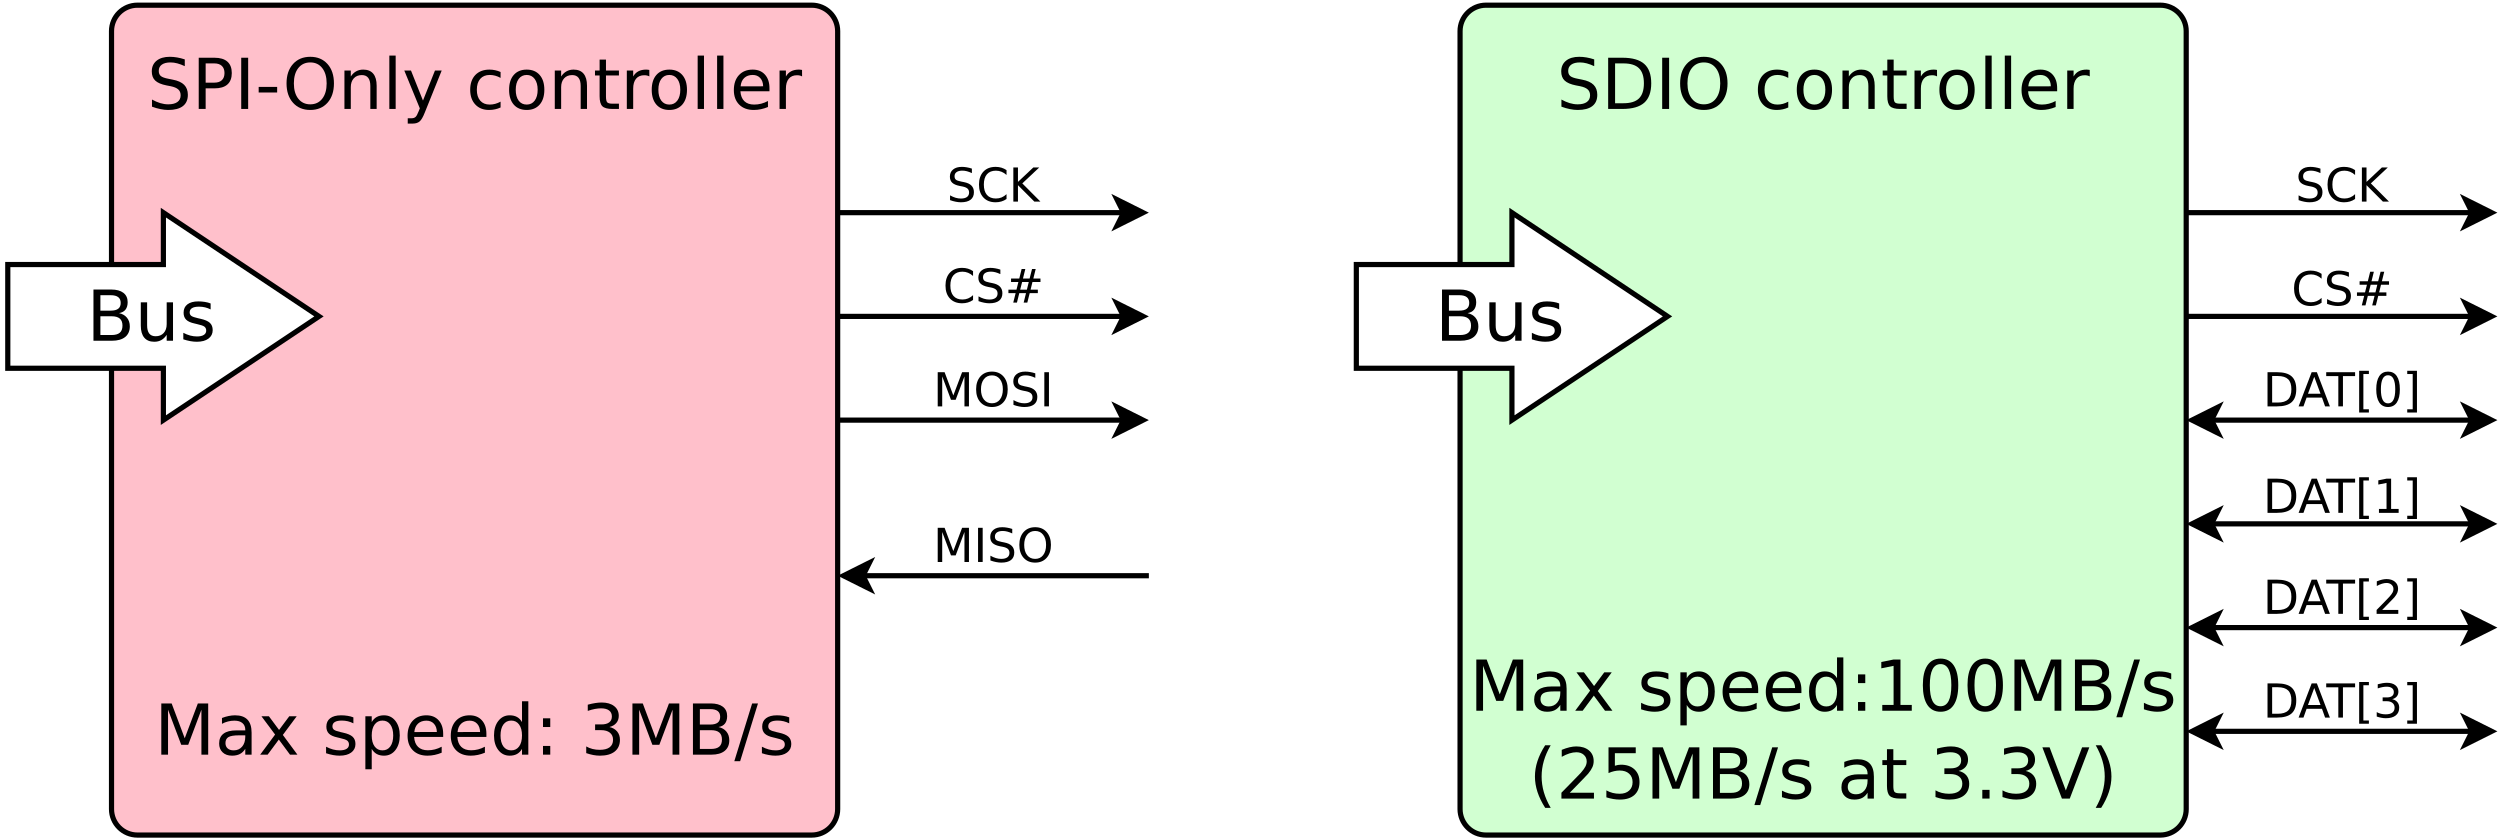 <?xml version="1.0" encoding="UTF-8"?>
<svg xmlns="http://www.w3.org/2000/svg" xmlns:xlink="http://www.w3.org/1999/xlink" width="964pt" height="323pt" viewBox="0 0 964 323" version="1.1">
<defs>
<g>
<symbol overflow="visible" id="glyph0-0">
<path style="stroke:none;" d="M 1.344 4.781 L 1.344 -19.109 L 14.891 -19.109 L 14.891 4.781 Z M 2.875 3.281 L 13.391 3.281 L 13.391 -17.578 L 2.875 -17.578 Z M 2.875 3.281 "/>
</symbol>
<symbol overflow="visible" id="glyph0-1">
<path style="stroke:none;" d="M 14.5 -19.109 L 14.5 -16.5 C 13.488 -16.977 12.531 -17.336 11.625 -17.578 C 10.727 -17.816 9.859 -17.938 9.016 -17.938 C 7.566 -17.938 6.445 -17.656 5.656 -17.094 C 4.863 -16.531 4.469 -15.727 4.469 -14.688 C 4.469 -13.812 4.727 -13.148 5.25 -12.703 C 5.781 -12.254 6.773 -11.895 8.234 -11.625 L 9.859 -11.297 C 11.848 -10.922 13.316 -10.254 14.266 -9.297 C 15.211 -8.336 15.688 -7.055 15.688 -5.453 C 15.688 -3.535 15.047 -2.082 13.766 -1.094 C 12.484 -0.102 10.602 0.391 8.125 0.391 C 7.188 0.391 6.191 0.281 5.141 0.062 C 4.086 -0.145 2.992 -0.457 1.859 -0.875 L 1.859 -3.625 C 2.953 -3.02 4.016 -2.562 5.047 -2.25 C 6.086 -1.938 7.113 -1.781 8.125 -1.781 C 9.645 -1.781 10.82 -2.078 11.656 -2.672 C 12.488 -3.273 12.906 -4.133 12.906 -5.25 C 12.906 -6.219 12.602 -6.973 12 -7.516 C 11.406 -8.066 10.43 -8.484 9.078 -8.766 L 7.453 -9.078 C 5.453 -9.473 4.004 -10.094 3.109 -10.938 C 2.223 -11.781 1.781 -12.957 1.781 -14.469 C 1.781 -16.219 2.395 -17.594 3.625 -18.594 C 4.863 -19.602 6.562 -20.109 8.719 -20.109 C 9.645 -20.109 10.586 -20.023 11.547 -19.859 C 12.504 -19.691 13.488 -19.441 14.5 -19.109 Z M 14.5 -19.109 "/>
</symbol>
<symbol overflow="visible" id="glyph0-2">
<path style="stroke:none;" d="M 5.328 -17.562 L 5.328 -10.141 L 8.688 -10.141 C 9.938 -10.141 10.898 -10.457 11.578 -11.094 C 12.254 -11.738 12.594 -12.656 12.594 -13.844 C 12.594 -15.031 12.254 -15.945 11.578 -16.594 C 10.898 -17.238 9.938 -17.562 8.688 -17.562 Z M 2.656 -19.75 L 8.688 -19.75 C 10.906 -19.75 12.578 -19.25 13.703 -18.25 C 14.836 -17.25 15.406 -15.781 15.406 -13.844 C 15.406 -11.895 14.836 -10.422 13.703 -9.422 C 12.578 -8.43 10.906 -7.938 8.688 -7.938 L 5.328 -7.938 L 5.328 0 L 2.656 0 Z M 2.656 -19.75 "/>
</symbol>
<symbol overflow="visible" id="glyph0-3">
<path style="stroke:none;" d="M 2.656 -19.75 L 5.328 -19.75 L 5.328 0 L 2.656 0 Z M 2.656 -19.75 "/>
</symbol>
<symbol overflow="visible" id="glyph0-4">
<path style="stroke:none;" d="M 1.328 -8.5 L 8.453 -8.5 L 8.453 -6.344 L 1.328 -6.344 Z M 1.328 -8.5 "/>
</symbol>
<symbol overflow="visible" id="glyph0-5">
<path style="stroke:none;" d="M 10.672 -17.938 C 8.734 -17.938 7.191 -17.211 6.047 -15.766 C 4.91 -14.316 4.344 -12.348 4.344 -9.859 C 4.344 -7.367 4.91 -5.398 6.047 -3.953 C 7.191 -2.504 8.734 -1.781 10.672 -1.781 C 12.617 -1.781 14.156 -2.504 15.281 -3.953 C 16.414 -5.398 16.984 -7.367 16.984 -9.859 C 16.984 -12.348 16.414 -14.316 15.281 -15.766 C 14.156 -17.211 12.617 -17.938 10.672 -17.938 Z M 10.672 -20.109 C 13.441 -20.109 15.656 -19.18 17.312 -17.328 C 18.969 -15.473 19.797 -12.984 19.797 -9.859 C 19.797 -6.742 18.969 -4.254 17.312 -2.391 C 15.656 -0.535 13.441 0.391 10.672 0.391 C 7.898 0.391 5.68 -0.535 4.016 -2.391 C 2.348 -4.242 1.516 -6.734 1.516 -9.859 C 1.516 -12.984 2.348 -15.473 4.016 -17.328 C 5.68 -19.18 7.898 -20.109 10.672 -20.109 Z M 10.672 -20.109 "/>
</symbol>
<symbol overflow="visible" id="glyph0-6">
<path style="stroke:none;" d="M 14.875 -8.938 L 14.875 0 L 12.438 0 L 12.438 -8.859 C 12.438 -10.266 12.16 -11.316 11.609 -12.016 C 11.066 -12.711 10.25 -13.062 9.156 -13.062 C 7.844 -13.062 6.805 -12.641 6.047 -11.797 C 5.285 -10.961 4.906 -9.82 4.906 -8.375 L 4.906 0 L 2.453 0 L 2.453 -14.812 L 4.906 -14.812 L 4.906 -12.516 C 5.488 -13.398 6.176 -14.062 6.969 -14.5 C 7.758 -14.945 8.672 -15.172 9.703 -15.172 C 11.398 -15.172 12.688 -14.645 13.562 -13.594 C 14.438 -12.539 14.875 -10.988 14.875 -8.938 Z M 14.875 -8.938 "/>
</symbol>
<symbol overflow="visible" id="glyph0-7">
<path style="stroke:none;" d="M 2.547 -20.578 L 4.984 -20.578 L 4.984 0 L 2.547 0 Z M 2.547 -20.578 "/>
</symbol>
<symbol overflow="visible" id="glyph0-8">
<path style="stroke:none;" d="M 8.719 1.375 C 8.031 3.133 7.359 4.285 6.703 4.828 C 6.055 5.367 5.188 5.641 4.094 5.641 L 2.141 5.641 L 2.141 3.594 L 3.578 3.594 C 4.242 3.594 4.758 3.43 5.125 3.109 C 5.5 2.797 5.91 2.051 6.359 0.875 L 6.797 -0.234 L 0.812 -14.812 L 3.391 -14.812 L 8.016 -3.234 L 12.641 -14.812 L 15.234 -14.812 Z M 8.719 1.375 "/>
</symbol>
<symbol overflow="visible" id="glyph0-9">
<path style="stroke:none;" d=""/>
</symbol>
<symbol overflow="visible" id="glyph0-10">
<path style="stroke:none;" d="M 13.219 -14.25 L 13.219 -11.969 C 12.531 -12.352 11.836 -12.641 11.141 -12.828 C 10.453 -13.016 9.754 -13.109 9.047 -13.109 C 7.473 -13.109 6.25 -12.609 5.375 -11.609 C 4.5 -10.609 4.062 -9.203 4.062 -7.391 C 4.062 -5.586 4.5 -4.188 5.375 -3.188 C 6.25 -2.188 7.473 -1.688 9.047 -1.688 C 9.754 -1.688 10.453 -1.781 11.141 -1.969 C 11.836 -2.156 12.531 -2.438 13.219 -2.812 L 13.219 -0.562 C 12.539 -0.25 11.836 -0.016 11.109 0.141 C 10.379 0.305 9.602 0.391 8.781 0.391 C 6.551 0.391 4.781 -0.312 3.469 -1.719 C 2.156 -3.125 1.5 -5.016 1.5 -7.391 C 1.5 -9.805 2.16 -11.707 3.484 -13.094 C 4.816 -14.477 6.633 -15.172 8.938 -15.172 C 9.688 -15.172 10.414 -15.094 11.125 -14.938 C 11.844 -14.789 12.539 -14.562 13.219 -14.25 Z M 13.219 -14.25 "/>
</symbol>
<symbol overflow="visible" id="glyph0-11">
<path style="stroke:none;" d="M 8.297 -13.109 C 6.992 -13.109 5.961 -12.598 5.203 -11.578 C 4.441 -10.555 4.062 -9.16 4.062 -7.391 C 4.062 -5.617 4.438 -4.223 5.188 -3.203 C 5.945 -2.191 6.984 -1.688 8.297 -1.688 C 9.586 -1.688 10.613 -2.195 11.375 -3.219 C 12.133 -4.238 12.516 -5.629 12.516 -7.391 C 12.516 -9.148 12.133 -10.539 11.375 -11.562 C 10.613 -12.594 9.586 -13.109 8.297 -13.109 Z M 8.297 -15.172 C 10.41 -15.172 12.07 -14.484 13.281 -13.109 C 14.488 -11.734 15.094 -9.828 15.094 -7.391 C 15.094 -4.961 14.488 -3.055 13.281 -1.672 C 12.07 -0.297 10.41 0.391 8.297 0.391 C 6.172 0.391 4.504 -0.297 3.297 -1.672 C 2.098 -3.055 1.5 -4.961 1.5 -7.391 C 1.5 -9.828 2.098 -11.734 3.297 -13.109 C 4.504 -14.484 6.172 -15.172 8.297 -15.172 Z M 8.297 -15.172 "/>
</symbol>
<symbol overflow="visible" id="glyph0-12">
<path style="stroke:none;" d="M 4.969 -19.031 L 4.969 -14.812 L 9.969 -14.812 L 9.969 -12.922 L 4.969 -12.922 L 4.969 -4.875 C 4.969 -3.664 5.129 -2.891 5.453 -2.547 C 5.785 -2.203 6.457 -2.031 7.469 -2.031 L 9.969 -2.031 L 9.969 0 L 7.469 0 C 5.594 0 4.297 -0.348 3.578 -1.047 C 2.867 -1.754 2.516 -3.031 2.516 -4.875 L 2.516 -12.922 L 0.734 -12.922 L 0.734 -14.812 L 2.516 -14.812 L 2.516 -19.031 Z M 4.969 -19.031 "/>
</symbol>
<symbol overflow="visible" id="glyph0-13">
<path style="stroke:none;" d="M 11.141 -12.547 C 10.867 -12.703 10.57 -12.816 10.25 -12.891 C 9.926 -12.961 9.57 -13 9.188 -13 C 7.812 -13 6.754 -12.551 6.016 -11.656 C 5.273 -10.758 4.906 -9.477 4.906 -7.812 L 4.906 0 L 2.453 0 L 2.453 -14.812 L 4.906 -14.812 L 4.906 -12.516 C 5.414 -13.41 6.082 -14.078 6.906 -14.516 C 7.727 -14.953 8.723 -15.172 9.891 -15.172 C 10.055 -15.172 10.238 -15.16 10.438 -15.141 C 10.645 -15.117 10.875 -15.086 11.125 -15.047 Z M 11.141 -12.547 "/>
</symbol>
<symbol overflow="visible" id="glyph0-14">
<path style="stroke:none;" d="M 15.234 -8.016 L 15.234 -6.828 L 4.031 -6.828 C 4.133 -5.148 4.641 -3.875 5.547 -3 C 6.453 -2.125 7.711 -1.688 9.328 -1.688 C 10.266 -1.688 11.172 -1.801 12.047 -2.031 C 12.922 -2.258 13.789 -2.602 14.656 -3.062 L 14.656 -0.75 C 13.781 -0.383 12.883 -0.102 11.969 0.094 C 11.051 0.289 10.125 0.391 9.188 0.391 C 6.82 0.391 4.945 -0.297 3.562 -1.672 C 2.188 -3.055 1.5 -4.922 1.5 -7.266 C 1.5 -9.691 2.148 -11.613 3.453 -13.031 C 4.766 -14.457 6.535 -15.172 8.766 -15.172 C 10.754 -15.172 12.328 -14.531 13.484 -13.25 C 14.648 -11.969 15.234 -10.223 15.234 -8.016 Z M 12.797 -8.734 C 12.773 -10.066 12.398 -11.129 11.672 -11.922 C 10.941 -12.711 9.977 -13.109 8.781 -13.109 C 7.426 -13.109 6.336 -12.723 5.516 -11.953 C 4.703 -11.191 4.234 -10.113 4.109 -8.719 Z M 12.797 -8.734 "/>
</symbol>
<symbol overflow="visible" id="glyph0-15">
<path style="stroke:none;" d="M 5.328 -17.562 L 5.328 -2.203 L 8.562 -2.203 C 11.281 -2.203 13.27 -2.816 14.531 -4.047 C 15.801 -5.285 16.438 -7.234 16.438 -9.891 C 16.438 -12.535 15.801 -14.473 14.531 -15.703 C 13.27 -16.941 11.281 -17.562 8.562 -17.562 Z M 2.656 -19.75 L 8.156 -19.75 C 11.977 -19.75 14.785 -18.953 16.578 -17.359 C 18.367 -15.766 19.266 -13.273 19.266 -9.891 C 19.266 -6.484 18.363 -3.984 16.562 -2.391 C 14.758 -0.797 11.957 0 8.156 0 L 2.656 0 Z M 2.656 -19.75 "/>
</symbol>
<symbol overflow="visible" id="glyph0-16">
<path style="stroke:none;" d="M 5.328 -9.438 L 5.328 -2.203 L 9.625 -2.203 C 11.062 -2.203 12.125 -2.5 12.812 -3.094 C 13.5 -3.688 13.844 -4.598 13.844 -5.828 C 13.844 -7.055 13.5 -7.961 12.812 -8.547 C 12.125 -9.141 11.062 -9.438 9.625 -9.438 Z M 5.328 -17.562 L 5.328 -11.609 L 9.281 -11.609 C 10.594 -11.609 11.566 -11.852 12.203 -12.344 C 12.836 -12.832 13.156 -13.578 13.156 -14.578 C 13.156 -15.578 12.836 -16.32 12.203 -16.812 C 11.566 -17.312 10.594 -17.562 9.281 -17.562 Z M 2.656 -19.75 L 9.484 -19.75 C 11.523 -19.75 13.094 -19.328 14.188 -18.484 C 15.289 -17.641 15.844 -16.438 15.844 -14.875 C 15.844 -13.664 15.562 -12.703 15 -11.984 C 14.438 -11.273 13.609 -10.832 12.516 -10.656 C 13.828 -10.363 14.848 -9.77 15.578 -8.875 C 16.305 -7.988 16.672 -6.875 16.672 -5.531 C 16.672 -3.77 16.07 -2.406 14.875 -1.438 C 13.676 -0.477 11.969 0 9.75 0 L 2.656 0 Z M 2.656 -19.75 "/>
</symbol>
<symbol overflow="visible" id="glyph0-17">
<path style="stroke:none;" d="M 2.297 -5.844 L 2.297 -14.812 L 4.734 -14.812 L 4.734 -5.938 C 4.734 -4.539 5.004 -3.488 5.547 -2.781 C 6.098 -2.082 6.922 -1.734 8.016 -1.734 C 9.328 -1.734 10.363 -2.148 11.125 -2.984 C 11.895 -3.828 12.281 -4.973 12.281 -6.422 L 12.281 -14.812 L 14.719 -14.812 L 14.719 0 L 12.281 0 L 12.281 -2.281 C 11.688 -1.375 11 -0.703 10.219 -0.266 C 9.438 0.172 8.531 0.391 7.5 0.391 C 5.801 0.391 4.508 -0.141 3.625 -1.203 C 2.738 -2.266 2.297 -3.812 2.297 -5.844 Z M 8.422 -15.172 Z M 8.422 -15.172 "/>
</symbol>
<symbol overflow="visible" id="glyph0-18">
<path style="stroke:none;" d="M 12 -14.375 L 12 -12.078 C 11.312 -12.43 10.598 -12.695 9.859 -12.875 C 9.117 -13.051 8.348 -13.141 7.547 -13.141 C 6.336 -13.141 5.43 -12.953 4.828 -12.578 C 4.223 -12.211 3.922 -11.66 3.922 -10.922 C 3.922 -10.348 4.133 -9.898 4.562 -9.578 C 5 -9.266 5.875 -8.961 7.188 -8.672 L 8.016 -8.484 C 9.742 -8.109 10.973 -7.582 11.703 -6.906 C 12.43 -6.238 12.797 -5.301 12.797 -4.094 C 12.797 -2.719 12.25 -1.625 11.156 -0.812 C 10.07 -0.008 8.578 0.391 6.672 0.391 C 5.879 0.391 5.051 0.312 4.188 0.156 C 3.32 0 2.414 -0.234 1.469 -0.547 L 1.469 -3.062 C 2.363 -2.594 3.25 -2.238 4.125 -2 C 5 -1.77 5.863 -1.656 6.719 -1.656 C 7.863 -1.656 8.742 -1.848 9.359 -2.234 C 9.984 -2.629 10.297 -3.188 10.297 -3.906 C 10.297 -4.562 10.07 -5.066 9.625 -5.422 C 9.176 -5.773 8.195 -6.113 6.688 -6.438 L 5.844 -6.641 C 4.332 -6.961 3.242 -7.453 2.578 -8.109 C 1.91 -8.766 1.578 -9.664 1.578 -10.812 C 1.578 -12.207 2.066 -13.281 3.047 -14.031 C 4.035 -14.789 5.441 -15.172 7.266 -15.172 C 8.16 -15.172 9.004 -15.102 9.797 -14.969 C 10.598 -14.844 11.332 -14.645 12 -14.375 Z M 12 -14.375 "/>
</symbol>
<symbol overflow="visible" id="glyph0-19">
<path style="stroke:none;" d="M 2.656 -19.75 L 6.641 -19.75 L 11.688 -6.312 L 16.75 -19.75 L 20.734 -19.75 L 20.734 0 L 18.125 0 L 18.125 -17.344 L 13.031 -3.797 L 10.344 -3.797 L 5.25 -17.344 L 5.25 0 L 2.656 0 Z M 2.656 -19.75 "/>
</symbol>
<symbol overflow="visible" id="glyph0-20">
<path style="stroke:none;" d="M 9.281 -7.453 C 7.32 -7.453 5.961 -7.223 5.203 -6.766 C 4.441 -6.316 4.062 -5.551 4.062 -4.469 C 4.062 -3.602 4.344 -2.914 4.906 -2.406 C 5.477 -1.906 6.254 -1.656 7.234 -1.656 C 8.586 -1.656 9.672 -2.133 10.484 -3.094 C 11.297 -4.051 11.703 -5.32 11.703 -6.906 L 11.703 -7.453 Z M 14.141 -8.453 L 14.141 0 L 11.703 0 L 11.703 -2.25 C 11.148 -1.352 10.457 -0.688 9.625 -0.25 C 8.801 0.176 7.789 0.391 6.594 0.391 C 5.07 0.391 3.863 -0.035 2.969 -0.891 C 2.07 -1.742 1.625 -2.883 1.625 -4.312 C 1.625 -5.977 2.18 -7.234 3.297 -8.078 C 4.41 -8.93 6.078 -9.359 8.297 -9.359 L 11.703 -9.359 L 11.703 -9.594 C 11.703 -10.707 11.332 -11.57 10.594 -12.188 C 9.863 -12.801 8.832 -13.109 7.5 -13.109 C 6.656 -13.109 5.832 -13.004 5.031 -12.797 C 4.227 -12.598 3.457 -12.297 2.719 -11.891 L 2.719 -14.141 C 3.602 -14.484 4.461 -14.738 5.297 -14.906 C 6.141 -15.082 6.957 -15.172 7.75 -15.172 C 9.895 -15.172 11.492 -14.613 12.547 -13.5 C 13.609 -12.395 14.141 -10.711 14.141 -8.453 Z M 14.141 -8.453 "/>
</symbol>
<symbol overflow="visible" id="glyph0-21">
<path style="stroke:none;" d="M 14.875 -14.812 L 9.516 -7.609 L 15.141 0 L 12.281 0 L 7.969 -5.828 L 3.656 0 L 0.781 0 L 6.531 -7.75 L 1.266 -14.812 L 4.141 -14.812 L 8.062 -9.531 L 12 -14.812 Z M 14.875 -14.812 "/>
</symbol>
<symbol overflow="visible" id="glyph0-22">
<path style="stroke:none;" d="M 4.906 -2.219 L 4.906 5.641 L 2.453 5.641 L 2.453 -14.812 L 4.906 -14.812 L 4.906 -12.562 C 5.414 -13.445 6.062 -14.102 6.844 -14.531 C 7.625 -14.957 8.555 -15.172 9.641 -15.172 C 11.441 -15.172 12.906 -14.457 14.031 -13.031 C 15.156 -11.602 15.719 -9.723 15.719 -7.391 C 15.719 -5.066 15.156 -3.188 14.031 -1.75 C 12.906 -0.32 11.441 0.391 9.641 0.391 C 8.555 0.391 7.625 0.176 6.844 -0.25 C 6.062 -0.688 5.414 -1.344 4.906 -2.219 Z M 13.188 -7.391 C 13.188 -9.18 12.816 -10.586 12.078 -11.609 C 11.348 -12.629 10.336 -13.141 9.047 -13.141 C 7.766 -13.141 6.754 -12.629 6.016 -11.609 C 5.273 -10.586 4.906 -9.18 4.906 -7.391 C 4.906 -5.598 5.273 -4.191 6.016 -3.172 C 6.754 -2.16 7.766 -1.656 9.047 -1.656 C 10.336 -1.656 11.348 -2.16 12.078 -3.172 C 12.816 -4.191 13.188 -5.598 13.188 -7.391 Z M 13.188 -7.391 "/>
</symbol>
<symbol overflow="visible" id="glyph0-23">
<path style="stroke:none;" d="M 12.297 -12.562 L 12.297 -20.578 L 14.734 -20.578 L 14.734 0 L 12.297 0 L 12.297 -2.219 C 11.785 -1.344 11.141 -0.688 10.359 -0.25 C 9.578 0.176 8.641 0.391 7.547 0.391 C 5.766 0.391 4.312 -0.32 3.188 -1.75 C 2.062 -3.188 1.5 -5.066 1.5 -7.391 C 1.5 -9.723 2.062 -11.602 3.188 -13.031 C 4.312 -14.457 5.766 -15.172 7.547 -15.172 C 8.641 -15.172 9.578 -14.957 10.359 -14.531 C 11.141 -14.102 11.785 -13.445 12.297 -12.562 Z M 4.016 -7.391 C 4.016 -5.598 4.379 -4.191 5.109 -3.172 C 5.848 -2.16 6.863 -1.656 8.156 -1.656 C 9.438 -1.656 10.445 -2.16 11.188 -3.172 C 11.926 -4.191 12.297 -5.598 12.297 -7.391 C 12.297 -9.18 11.926 -10.586 11.188 -11.609 C 10.445 -12.629 9.438 -13.141 8.156 -13.141 C 6.863 -13.141 5.848 -12.629 5.109 -11.609 C 4.379 -10.586 4.016 -9.18 4.016 -7.391 Z M 4.016 -7.391 "/>
</symbol>
<symbol overflow="visible" id="glyph0-24">
<path style="stroke:none;" d="M 3.172 -3.359 L 5.969 -3.359 L 5.969 0 L 3.172 0 Z M 3.172 -14.016 L 5.969 -14.016 L 5.969 -10.656 L 3.172 -10.656 Z M 3.172 -14.016 "/>
</symbol>
<symbol overflow="visible" id="glyph0-25">
<path style="stroke:none;" d="M 11 -10.656 C 12.27 -10.375 13.266 -9.801 13.984 -8.938 C 14.703 -8.07 15.062 -7.004 15.062 -5.734 C 15.062 -3.785 14.391 -2.273 13.047 -1.203 C 11.711 -0.141 9.812 0.391 7.344 0.391 C 6.508 0.391 5.656 0.305 4.781 0.141 C 3.906 -0.023 3 -0.27 2.062 -0.594 L 2.062 -3.172 C 2.801 -2.742 3.613 -2.414 4.5 -2.188 C 5.383 -1.969 6.305 -1.859 7.266 -1.859 C 8.941 -1.859 10.219 -2.188 11.094 -2.844 C 11.969 -3.508 12.406 -4.473 12.406 -5.734 C 12.406 -6.898 12 -7.812 11.188 -8.469 C 10.375 -9.125 9.238 -9.453 7.781 -9.453 L 5.484 -9.453 L 5.484 -11.656 L 7.891 -11.656 C 9.203 -11.656 10.207 -11.914 10.906 -12.438 C 11.602 -12.969 11.953 -13.727 11.953 -14.719 C 11.953 -15.727 11.594 -16.504 10.875 -17.047 C 10.156 -17.586 9.125 -17.859 7.781 -17.859 C 7.051 -17.859 6.266 -17.781 5.422 -17.625 C 4.586 -17.469 3.664 -17.219 2.656 -16.875 L 2.656 -19.266 C 3.676 -19.547 4.629 -19.754 5.516 -19.891 C 6.398 -20.035 7.234 -20.109 8.016 -20.109 C 10.047 -20.109 11.648 -19.645 12.828 -18.719 C 14.016 -17.801 14.609 -16.555 14.609 -14.984 C 14.609 -13.891 14.297 -12.969 13.672 -12.219 C 13.047 -11.469 12.156 -10.945 11 -10.656 Z M 11 -10.656 "/>
</symbol>
<symbol overflow="visible" id="glyph0-26">
<path style="stroke:none;" d="M 6.875 -19.75 L 9.125 -19.75 L 2.25 2.516 L 0 2.516 Z M 6.875 -19.75 "/>
</symbol>
<symbol overflow="visible" id="glyph0-27">
<path style="stroke:none;" d="M 3.359 -2.25 L 7.719 -2.25 L 7.719 -17.312 L 2.984 -16.359 L 2.984 -18.797 L 7.703 -19.75 L 10.375 -19.75 L 10.375 -2.25 L 14.734 -2.25 L 14.734 0 L 3.359 0 Z M 3.359 -2.25 "/>
</symbol>
<symbol overflow="visible" id="glyph0-28">
<path style="stroke:none;" d="M 8.609 -17.984 C 7.234 -17.984 6.195 -17.305 5.5 -15.953 C 4.812 -14.609 4.469 -12.578 4.469 -9.859 C 4.469 -7.148 4.812 -5.117 5.5 -3.766 C 6.195 -2.41 7.234 -1.734 8.609 -1.734 C 9.992 -1.734 11.031 -2.41 11.719 -3.766 C 12.414 -5.117 12.766 -7.148 12.766 -9.859 C 12.766 -12.578 12.414 -14.609 11.719 -15.953 C 11.031 -17.305 9.992 -17.984 8.609 -17.984 Z M 8.609 -20.109 C 10.828 -20.109 12.52 -19.234 13.688 -17.484 C 14.852 -15.734 15.438 -13.191 15.438 -9.859 C 15.438 -6.535 14.852 -3.992 13.688 -2.234 C 12.52 -0.484 10.828 0.391 8.609 0.391 C 6.398 0.391 4.707 -0.484 3.531 -2.234 C 2.363 -3.992 1.781 -6.535 1.781 -9.859 C 1.781 -13.191 2.363 -15.734 3.531 -17.484 C 4.707 -19.234 6.398 -20.109 8.609 -20.109 Z M 8.609 -20.109 "/>
</symbol>
<symbol overflow="visible" id="glyph0-29">
<path style="stroke:none;" d="M 8.406 -20.562 C 7.219 -18.531 6.336 -16.52 5.766 -14.531 C 5.191 -12.551 4.906 -10.539 4.906 -8.5 C 4.906 -6.469 5.191 -4.453 5.766 -2.453 C 6.348 -0.453 7.227 1.555 8.406 3.578 L 6.281 3.578 C 4.957 1.504 3.969 -0.531 3.312 -2.531 C 2.656 -4.539 2.328 -6.531 2.328 -8.5 C 2.328 -10.469 2.648 -12.445 3.297 -14.438 C 3.953 -16.438 4.945 -18.477 6.281 -20.562 Z M 8.406 -20.562 "/>
</symbol>
<symbol overflow="visible" id="glyph0-30">
<path style="stroke:none;" d="M 5.203 -2.25 L 14.531 -2.25 L 14.531 0 L 1.984 0 L 1.984 -2.25 C 2.992 -3.301 4.375 -4.707 6.125 -6.469 C 7.883 -8.238 8.988 -9.379 9.438 -9.891 C 10.289 -10.859 10.883 -11.672 11.219 -12.328 C 11.562 -12.992 11.734 -13.648 11.734 -14.297 C 11.734 -15.348 11.363 -16.203 10.625 -16.859 C 9.895 -17.523 8.938 -17.859 7.75 -17.859 C 6.914 -17.859 6.031 -17.711 5.094 -17.422 C 4.164 -17.129 3.172 -16.688 2.109 -16.094 L 2.109 -18.797 C 3.191 -19.234 4.195 -19.562 5.125 -19.781 C 6.062 -20 6.922 -20.109 7.703 -20.109 C 9.742 -20.109 11.375 -19.598 12.594 -18.578 C 13.812 -17.555 14.422 -16.188 14.422 -14.469 C 14.422 -13.656 14.266 -12.883 13.953 -12.156 C 13.648 -11.438 13.098 -10.582 12.297 -9.594 C 12.078 -9.332 11.375 -8.594 10.188 -7.375 C 9.008 -6.156 7.348 -4.445 5.203 -2.25 Z M 5.203 -2.25 "/>
</symbol>
<symbol overflow="visible" id="glyph0-31">
<path style="stroke:none;" d="M 2.922 -19.75 L 13.422 -19.75 L 13.422 -17.5 L 5.375 -17.5 L 5.375 -12.656 C 5.758 -12.789 6.145 -12.891 6.531 -12.953 C 6.926 -13.023 7.316 -13.062 7.703 -13.062 C 9.898 -13.062 11.645 -12.457 12.938 -11.25 C 14.227 -10.039 14.875 -8.406 14.875 -6.344 C 14.875 -4.219 14.211 -2.562 12.891 -1.375 C 11.566 -0.195 9.703 0.391 7.297 0.391 C 6.461 0.391 5.613 0.316 4.75 0.172 C 3.895 0.023 3.008 -0.188 2.094 -0.469 L 2.094 -3.156 C 2.883 -2.719 3.703 -2.391 4.547 -2.172 C 5.398 -1.961 6.297 -1.859 7.234 -1.859 C 8.766 -1.859 9.973 -2.258 10.859 -3.062 C 11.754 -3.863 12.203 -4.957 12.203 -6.344 C 12.203 -7.719 11.754 -8.805 10.859 -9.609 C 9.973 -10.41 8.766 -10.812 7.234 -10.812 C 6.523 -10.812 5.812 -10.727 5.094 -10.562 C 4.383 -10.406 3.66 -10.16 2.922 -9.828 Z M 2.922 -19.75 "/>
</symbol>
<symbol overflow="visible" id="glyph0-32">
<path style="stroke:none;" d="M 2.891 -3.359 L 5.688 -3.359 L 5.688 0 L 2.891 0 Z M 2.891 -3.359 "/>
</symbol>
<symbol overflow="visible" id="glyph0-33">
<path style="stroke:none;" d="M 7.75 0 L 0.219 -19.75 L 3 -19.75 L 9.266 -3.125 L 15.531 -19.75 L 18.312 -19.75 L 10.781 0 Z M 7.75 0 "/>
</symbol>
<symbol overflow="visible" id="glyph0-34">
<path style="stroke:none;" d="M 2.172 -20.562 L 4.281 -20.562 C 5.602 -18.477 6.594 -16.438 7.25 -14.438 C 7.906 -12.445 8.234 -10.469 8.234 -8.5 C 8.234 -6.531 7.906 -4.539 7.25 -2.531 C 6.594 -0.531 5.602 1.504 4.281 3.578 L 2.172 3.578 C 3.336 1.555 4.207 -0.453 4.781 -2.453 C 5.363 -4.453 5.656 -6.469 5.656 -8.5 C 5.656 -10.539 5.363 -12.551 4.781 -14.531 C 4.207 -16.52 3.336 -18.531 2.172 -20.562 Z M 2.172 -20.562 "/>
</symbol>
<symbol overflow="visible" id="glyph1-0">
<path style="stroke:none;" d="M 0.906 3.188 L 0.906 -12.734 L 9.938 -12.734 L 9.938 3.188 Z M 1.906 2.188 L 8.922 2.188 L 8.922 -11.719 L 1.906 -11.719 Z M 1.906 2.188 "/>
</symbol>
<symbol overflow="visible" id="glyph1-1">
<path style="stroke:none;" d="M 9.672 -12.734 L 9.672 -11 C 8.992 -11.32 8.352 -11.562 7.75 -11.719 C 7.156 -11.875 6.578 -11.953 6.016 -11.953 C 5.047 -11.953 4.297 -11.766 3.766 -11.391 C 3.242 -11.016 2.984 -10.484 2.984 -9.797 C 2.984 -9.211 3.156 -8.77 3.5 -8.469 C 3.852 -8.176 4.52 -7.938 5.5 -7.75 L 6.578 -7.531 C 7.898 -7.281 8.875 -6.832 9.5 -6.188 C 10.133 -5.551 10.453 -4.703 10.453 -3.641 C 10.453 -2.359 10.023 -1.391 9.172 -0.734 C 8.316 -0.078 7.066 0.25 5.422 0.25 C 4.797 0.25 4.129 0.176 3.422 0.031 C 2.723 -0.102 2 -0.305 1.25 -0.578 L 1.25 -2.422 C 1.969 -2.016 2.672 -1.707 3.359 -1.5 C 4.055 -1.289 4.742 -1.188 5.422 -1.188 C 6.43 -1.188 7.211 -1.383 7.766 -1.781 C 8.316 -2.188 8.594 -2.758 8.594 -3.5 C 8.594 -4.145 8.395 -4.648 8 -5.016 C 7.602 -5.379 6.953 -5.656 6.047 -5.844 L 4.969 -6.047 C 3.633 -6.316 2.672 -6.734 2.078 -7.297 C 1.484 -7.859 1.188 -8.645 1.188 -9.656 C 1.188 -10.812 1.598 -11.723 2.422 -12.391 C 3.242 -13.066 4.375 -13.406 5.812 -13.406 C 6.426 -13.406 7.051 -13.348 7.688 -13.234 C 8.332 -13.129 8.992 -12.961 9.672 -12.734 Z M 9.672 -12.734 "/>
</symbol>
<symbol overflow="visible" id="glyph1-2">
<path style="stroke:none;" d="M 11.641 -12.156 L 11.641 -10.281 C 11.035 -10.832 10.395 -11.242 9.719 -11.516 C 9.039 -11.797 8.316 -11.938 7.547 -11.938 C 6.047 -11.938 4.895 -11.477 4.094 -10.562 C 3.289 -9.645 2.891 -8.316 2.891 -6.578 C 2.891 -4.836 3.289 -3.504 4.094 -2.578 C 4.895 -1.66 6.047 -1.203 7.547 -1.203 C 8.316 -1.203 9.039 -1.336 9.719 -1.609 C 10.395 -1.891 11.035 -2.312 11.641 -2.875 L 11.641 -1.016 C 11.016 -0.586 10.352 -0.27 9.656 -0.062 C 8.957 0.145 8.219 0.25 7.438 0.25 C 5.445 0.25 3.879 -0.359 2.734 -1.578 C 1.586 -2.797 1.016 -4.461 1.016 -6.578 C 1.016 -8.691 1.586 -10.359 2.734 -11.578 C 3.879 -12.797 5.445 -13.406 7.438 -13.406 C 8.227 -13.406 8.973 -13.301 9.672 -13.094 C 10.367 -12.883 11.023 -12.57 11.641 -12.156 Z M 11.641 -12.156 "/>
</symbol>
<symbol overflow="visible" id="glyph1-3">
<path style="stroke:none;" d="M 1.766 -13.172 L 3.547 -13.172 L 3.547 -7.609 L 9.469 -13.172 L 11.75 -13.172 L 5.219 -7.031 L 12.219 0 L 9.875 0 L 3.547 -6.344 L 3.547 0 L 1.766 0 Z M 1.766 -13.172 "/>
</symbol>
<symbol overflow="visible" id="glyph1-4">
<path style="stroke:none;" d="M 9.234 -7.953 L 6.672 -7.953 L 5.922 -5 L 8.516 -5 Z M 7.906 -12.969 L 7 -9.297 L 9.562 -9.297 L 10.5 -12.969 L 11.906 -12.969 L 11 -9.297 L 13.75 -9.297 L 13.75 -7.953 L 10.656 -7.953 L 9.938 -5 L 12.734 -5 L 12.734 -3.656 L 9.594 -3.656 L 8.672 0 L 7.266 0 L 8.172 -3.656 L 5.578 -3.656 L 4.672 0 L 3.25 0 L 4.172 -3.656 L 1.391 -3.656 L 1.391 -5 L 4.5 -5 L 5.234 -7.953 L 2.406 -7.953 L 2.406 -9.297 L 5.578 -9.297 L 6.484 -12.969 Z M 7.906 -12.969 "/>
</symbol>
<symbol overflow="visible" id="glyph1-5">
<path style="stroke:none;" d="M 1.766 -13.172 L 4.422 -13.172 L 7.781 -4.203 L 11.172 -13.172 L 13.812 -13.172 L 13.812 0 L 12.078 0 L 12.078 -11.562 L 8.688 -2.531 L 6.891 -2.531 L 3.5 -11.562 L 3.5 0 L 1.766 0 Z M 1.766 -13.172 "/>
</symbol>
<symbol overflow="visible" id="glyph1-6">
<path style="stroke:none;" d="M 7.125 -11.953 C 5.82 -11.953 4.789 -11.469 4.031 -10.5 C 3.27 -9.539 2.891 -8.234 2.891 -6.578 C 2.891 -4.91 3.27 -3.594 4.031 -2.625 C 4.789 -1.664 5.82 -1.188 7.125 -1.188 C 8.414 -1.188 9.438 -1.664 10.188 -2.625 C 10.945 -3.594 11.328 -4.91 11.328 -6.578 C 11.328 -8.234 10.945 -9.539 10.188 -10.5 C 9.438 -11.469 8.414 -11.953 7.125 -11.953 Z M 7.125 -13.406 C 8.969 -13.406 10.441 -12.785 11.547 -11.547 C 12.648 -10.305 13.203 -8.648 13.203 -6.578 C 13.203 -4.492 12.648 -2.832 11.547 -1.594 C 10.441 -0.363 8.969 0.25 7.125 0.25 C 5.27 0.25 3.785 -0.363 2.672 -1.594 C 1.566 -2.832 1.016 -4.492 1.016 -6.578 C 1.016 -8.648 1.566 -10.305 2.672 -11.547 C 3.785 -12.785 5.27 -13.406 7.125 -13.406 Z M 7.125 -13.406 "/>
</symbol>
<symbol overflow="visible" id="glyph1-7">
<path style="stroke:none;" d="M 1.766 -13.172 L 3.547 -13.172 L 3.547 0 L 1.766 0 Z M 1.766 -13.172 "/>
</symbol>
<symbol overflow="visible" id="glyph1-8">
<path style="stroke:none;" d="M 3.547 -11.703 L 3.547 -1.469 L 5.703 -1.469 C 7.523 -1.469 8.859 -1.879 9.703 -2.703 C 10.547 -3.523 10.969 -4.82 10.969 -6.594 C 10.969 -8.363 10.547 -9.656 9.703 -10.469 C 8.859 -11.289 7.523 -11.703 5.703 -11.703 Z M 1.766 -13.172 L 5.438 -13.172 C 7.988 -13.172 9.859 -12.641 11.047 -11.578 C 12.242 -10.516 12.844 -8.852 12.844 -6.594 C 12.844 -4.32 12.242 -2.656 11.047 -1.594 C 9.848 -0.531 7.977 0 5.438 0 L 1.766 0 Z M 1.766 -13.172 "/>
</symbol>
<symbol overflow="visible" id="glyph1-9">
<path style="stroke:none;" d="M 6.172 -11.406 L 3.75 -4.859 L 8.594 -4.859 Z M 5.172 -13.172 L 7.188 -13.172 L 12.203 0 L 10.359 0 L 9.156 -3.375 L 3.219 -3.375 L 2.016 0 L 0.141 0 Z M 5.172 -13.172 "/>
</symbol>
<symbol overflow="visible" id="glyph1-10">
<path style="stroke:none;" d="M -0.047 -13.172 L 11.094 -13.172 L 11.094 -11.672 L 6.406 -11.672 L 6.406 0 L 4.625 0 L 4.625 -11.672 L -0.047 -11.672 Z M -0.047 -13.172 "/>
</symbol>
<symbol overflow="visible" id="glyph1-11">
<path style="stroke:none;" d="M 1.547 -13.719 L 5.297 -13.719 L 5.297 -12.469 L 3.172 -12.469 L 3.172 1.125 L 5.297 1.125 L 5.297 2.375 L 1.547 2.375 Z M 1.547 -13.719 "/>
</symbol>
<symbol overflow="visible" id="glyph1-12">
<path style="stroke:none;" d="M 5.734 -12 C 4.816 -12 4.129 -11.547 3.672 -10.641 C 3.211 -9.734 2.984 -8.379 2.984 -6.578 C 2.984 -4.766 3.211 -3.406 3.672 -2.5 C 4.129 -1.602 4.816 -1.156 5.734 -1.156 C 6.66 -1.156 7.352 -1.602 7.812 -2.5 C 8.281 -3.406 8.516 -4.766 8.516 -6.578 C 8.516 -8.379 8.281 -9.734 7.812 -10.641 C 7.352 -11.547 6.66 -12 5.734 -12 Z M 5.734 -13.406 C 7.211 -13.406 8.344 -12.82 9.125 -11.656 C 9.906 -10.488 10.297 -8.797 10.297 -6.578 C 10.297 -4.359 9.906 -2.664 9.125 -1.5 C 8.344 -0.332 7.211 0.25 5.734 0.25 C 4.266 0.25 3.141 -0.332 2.359 -1.5 C 1.578 -2.664 1.188 -4.359 1.188 -6.578 C 1.188 -8.797 1.578 -10.488 2.359 -11.656 C 3.141 -12.82 4.266 -13.406 5.734 -13.406 Z M 5.734 -13.406 "/>
</symbol>
<symbol overflow="visible" id="glyph1-13">
<path style="stroke:none;" d="M 5.5 -13.719 L 5.5 2.375 L 1.75 2.375 L 1.75 1.125 L 3.859 1.125 L 3.859 -12.469 L 1.75 -12.469 L 1.75 -13.719 Z M 5.5 -13.719 "/>
</symbol>
<symbol overflow="visible" id="glyph1-14">
<path style="stroke:none;" d="M 2.234 -1.5 L 5.156 -1.5 L 5.156 -11.547 L 1.984 -10.906 L 1.984 -12.531 L 5.141 -13.172 L 6.922 -13.172 L 6.922 -1.5 L 9.828 -1.5 L 9.828 0 L 2.234 0 Z M 2.234 -1.5 "/>
</symbol>
<symbol overflow="visible" id="glyph1-15">
<path style="stroke:none;" d="M 3.469 -1.5 L 9.688 -1.5 L 9.688 0 L 1.328 0 L 1.328 -1.5 C 2.004 -2.195 2.926 -3.133 4.094 -4.312 C 5.258 -5.488 5.988 -6.25 6.281 -6.594 C 6.852 -7.238 7.254 -7.781 7.484 -8.219 C 7.711 -8.664 7.828 -9.102 7.828 -9.531 C 7.828 -10.227 7.578 -10.797 7.078 -11.234 C 6.586 -11.68 5.953 -11.906 5.172 -11.906 C 4.609 -11.906 4.016 -11.805 3.391 -11.609 C 2.773 -11.422 2.113 -11.129 1.406 -10.734 L 1.406 -12.531 C 2.125 -12.82 2.797 -13.039 3.422 -13.188 C 4.047 -13.332 4.617 -13.406 5.141 -13.406 C 6.492 -13.406 7.578 -13.062 8.391 -12.375 C 9.203 -11.695 9.609 -10.789 9.609 -9.656 C 9.609 -9.113 9.504 -8.598 9.297 -8.109 C 9.098 -7.617 8.734 -7.047 8.203 -6.391 C 8.055 -6.223 7.586 -5.734 6.797 -4.922 C 6.016 -4.109 4.906 -2.969 3.469 -1.5 Z M 3.469 -1.5 "/>
</symbol>
<symbol overflow="visible" id="glyph1-16">
<path style="stroke:none;" d="M 7.328 -7.094 C 8.18 -6.914 8.848 -6.535 9.328 -5.953 C 9.805 -5.379 10.047 -4.672 10.047 -3.828 C 10.047 -2.523 9.598 -1.52 8.703 -0.812 C 7.805 -0.102 6.535 0.25 4.891 0.25 C 4.336 0.25 3.77 0.191 3.188 0.078 C 2.602 -0.023 2 -0.18 1.375 -0.391 L 1.375 -2.109 C 1.863 -1.828 2.398 -1.613 2.984 -1.469 C 3.578 -1.32 4.195 -1.25 4.844 -1.25 C 5.957 -1.25 6.805 -1.469 7.391 -1.906 C 7.973 -2.344 8.266 -2.984 8.266 -3.828 C 8.266 -4.598 7.992 -5.203 7.453 -5.641 C 6.91 -6.086 6.156 -6.312 5.188 -6.312 L 3.656 -6.312 L 3.656 -7.766 L 5.25 -7.766 C 6.133 -7.766 6.805 -7.938 7.266 -8.281 C 7.734 -8.633 7.969 -9.145 7.969 -9.812 C 7.969 -10.488 7.727 -11.004 7.25 -11.359 C 6.77 -11.723 6.082 -11.906 5.188 -11.906 C 4.695 -11.906 4.172 -11.852 3.609 -11.75 C 3.055 -11.645 2.441 -11.477 1.766 -11.25 L 1.766 -12.844 C 2.441 -13.031 3.078 -13.172 3.672 -13.266 C 4.266 -13.359 4.82 -13.406 5.344 -13.406 C 6.695 -13.406 7.766 -13.098 8.547 -12.484 C 9.336 -11.867 9.734 -11.039 9.734 -10 C 9.734 -9.27 9.523 -8.648 9.109 -8.141 C 8.691 -7.641 8.098 -7.289 7.328 -7.094 Z M 7.328 -7.094 "/>
</symbol>
</g>
</defs>
<g id="surface130542">
<rect x="0" y="0" width="964" height="323" style="fill:rgb(100%,100%,100%);fill-opacity:1;stroke:none;"/>
<path style="fill-rule:evenodd;fill:rgb(100%,75.294%,79.608%);fill-opacity:1;stroke-width:0.1;stroke-linecap:butt;stroke-linejoin:round;stroke:rgb(0%,0%,0%);stroke-opacity:1;stroke-miterlimit:10;" d="M 8.5 3 C 8.224 3 8 3.224 8 3.5 L 8 18.5 C 8 18.776 8.224 19 8.5 19 L 21.5 19 C 21.776 19 22 18.776 22 18.5 L 22 3.5 C 22 3.224 21.776 3 21.5 3 Z M 8.5 3 " transform="matrix(20,0,0,20,-117,-58)"/>
<g style="fill:rgb(0%,0%,0%);fill-opacity:1;">
  <use xlink:href="#glyph0-1" x="56.75" y="42.011"/>
  <use xlink:href="#glyph0-2" x="73.972" y="42.011"/>
  <use xlink:href="#glyph0-3" x="90.361" y="42.011"/>
  <use xlink:href="#glyph0-4" x="98.417" y="42.011"/>
  <use xlink:href="#glyph0-5" x="108.972" y="42.011"/>
  <use xlink:href="#glyph0-6" x="130.361" y="42.011"/>
  <use xlink:href="#glyph0-7" x="147.583" y="42.011"/>
  <use xlink:href="#glyph0-8" x="155.083" y="42.011"/>
  <use xlink:href="#glyph0-9" x="171.194" y="42.011"/>
  <use xlink:href="#glyph0-10" x="179.806" y="42.011"/>
  <use xlink:href="#glyph0-11" x="194.806" y="42.011"/>
  <use xlink:href="#glyph0-6" x="211.472" y="42.011"/>
  <use xlink:href="#glyph0-12" x="228.694" y="42.011"/>
  <use xlink:href="#glyph0-13" x="239.25" y="42.011"/>
  <use xlink:href="#glyph0-11" x="249.806" y="42.011"/>
  <use xlink:href="#glyph0-7" x="266.472" y="42.011"/>
  <use xlink:href="#glyph0-7" x="273.972" y="42.011"/>
  <use xlink:href="#glyph0-14" x="281.472" y="42.011"/>
  <use xlink:href="#glyph0-13" x="298.139" y="42.011"/>
</g>
<path style="fill-rule:evenodd;fill:rgb(81.961%,100%,81.961%);fill-opacity:1;stroke-width:0.1;stroke-linecap:butt;stroke-linejoin:round;stroke:rgb(0%,0%,0%);stroke-opacity:1;stroke-miterlimit:10;" d="M 34.5 3 C 34.224 3 34 3.224 34 3.5 L 34 18.5 C 34 18.776 34.224 19 34.5 19 L 47.5 19 C 47.776 19 48 18.776 48 18.5 L 48 3.5 C 48 3.224 47.776 3 47.5 3 Z M 34.5 3 " transform="matrix(20,0,0,20,-117,-58)"/>
<g style="fill:rgb(0%,0%,0%);fill-opacity:1;">
  <use xlink:href="#glyph0-1" x="600.227" y="42.011"/>
  <use xlink:href="#glyph0-15" x="617.449" y="42.011"/>
  <use xlink:href="#glyph0-3" x="638.282" y="42.011"/>
  <use xlink:href="#glyph0-5" x="646.338" y="42.011"/>
  <use xlink:href="#glyph0-9" x="667.727" y="42.011"/>
  <use xlink:href="#glyph0-10" x="676.338" y="42.011"/>
  <use xlink:href="#glyph0-11" x="691.338" y="42.011"/>
  <use xlink:href="#glyph0-6" x="708.004" y="42.011"/>
  <use xlink:href="#glyph0-12" x="725.227" y="42.011"/>
  <use xlink:href="#glyph0-13" x="735.782" y="42.011"/>
  <use xlink:href="#glyph0-11" x="746.338" y="42.011"/>
  <use xlink:href="#glyph0-7" x="763.004" y="42.011"/>
  <use xlink:href="#glyph0-7" x="770.504" y="42.011"/>
  <use xlink:href="#glyph0-14" x="778.004" y="42.011"/>
  <use xlink:href="#glyph0-13" x="794.671" y="42.011"/>
</g>
<path style="fill-rule:evenodd;fill:rgb(100%,100%,100%);fill-opacity:1;stroke-width:0.1;stroke-linecap:butt;stroke-linejoin:miter;stroke:rgb(0%,0%,0%);stroke-opacity:1;stroke-miterlimit:10;" d="M 6 8 L 9 8 L 9 7 L 12 9 L 9 11 L 9 10 L 6 10 Z M 6 8 " transform="matrix(20,0,0,20,-117,-58)"/>
<g style="fill:rgb(0%,0%,0%);fill-opacity:1;">
  <use xlink:href="#glyph0-16" x="33.383" y="131.39"/>
  <use xlink:href="#glyph0-17" x="51.994" y="131.39"/>
  <use xlink:href="#glyph0-18" x="69.216" y="131.39"/>
</g>
<path style="fill-rule:evenodd;fill:rgb(100%,100%,100%);fill-opacity:1;stroke-width:0.1;stroke-linecap:butt;stroke-linejoin:miter;stroke:rgb(0%,0%,0%);stroke-opacity:1;stroke-miterlimit:10;" d="M 32 8 L 35 8 L 35 7 L 38 9 L 35 11 L 35 10 L 32 10 Z M 32 8 " transform="matrix(20,0,0,20,-117,-58)"/>
<g style="fill:rgb(0%,0%,0%);fill-opacity:1;">
  <use xlink:href="#glyph0-16" x="553.383" y="131.39"/>
  <use xlink:href="#glyph0-17" x="571.994" y="131.39"/>
  <use xlink:href="#glyph0-18" x="589.216" y="131.39"/>
</g>
<path style="fill:none;stroke-width:0.1;stroke-linecap:butt;stroke-linejoin:miter;stroke:rgb(0%,0%,0%);stroke-opacity:1;stroke-miterlimit:10;" d="M 22 7 L 27.513 7 " transform="matrix(20,0,0,20,-117,-58)"/>
<path style="fill-rule:evenodd;fill:rgb(0%,0%,0%);fill-opacity:1;stroke-width:0.1;stroke-linecap:butt;stroke-linejoin:miter;stroke:rgb(0%,0%,0%);stroke-opacity:1;stroke-miterlimit:10;" d="M 27.888 7 L 27.388 7.25 L 27.513 7 L 27.388 6.75 Z M 27.888 7 " transform="matrix(20,0,0,20,-117,-58)"/>
<g style="fill:rgb(0%,0%,0%);fill-opacity:1;">
  <use xlink:href="#glyph1-1" x="365.09" y="77.75"/>
  <use xlink:href="#glyph1-2" x="376.479" y="77.75"/>
  <use xlink:href="#glyph1-3" x="388.979" y="77.75"/>
</g>
<path style="fill:none;stroke-width:0.1;stroke-linecap:butt;stroke-linejoin:miter;stroke:rgb(0%,0%,0%);stroke-opacity:1;stroke-miterlimit:10;" d="M 22 9 L 27.513 9 " transform="matrix(20,0,0,20,-117,-58)"/>
<path style="fill-rule:evenodd;fill:rgb(0%,0%,0%);fill-opacity:1;stroke-width:0.1;stroke-linecap:butt;stroke-linejoin:miter;stroke:rgb(0%,0%,0%);stroke-opacity:1;stroke-miterlimit:10;" d="M 27.888 9 L 27.388 9.25 L 27.513 9 L 27.388 8.75 Z M 27.888 9 " transform="matrix(20,0,0,20,-117,-58)"/>
<g style="fill:rgb(0%,0%,0%);fill-opacity:1;">
  <use xlink:href="#glyph1-2" x="363.566" y="116.695"/>
  <use xlink:href="#glyph1-1" x="376.066" y="116.695"/>
  <use xlink:href="#glyph1-4" x="387.455" y="116.695"/>
</g>
<path style="fill:none;stroke-width:0.1;stroke-linecap:butt;stroke-linejoin:miter;stroke:rgb(0%,0%,0%);stroke-opacity:1;stroke-miterlimit:10;" d="M 22 11 L 27.513 11 " transform="matrix(20,0,0,20,-117,-58)"/>
<path style="fill-rule:evenodd;fill:rgb(0%,0%,0%);fill-opacity:1;stroke-width:0.1;stroke-linecap:butt;stroke-linejoin:miter;stroke:rgb(0%,0%,0%);stroke-opacity:1;stroke-miterlimit:10;" d="M 27.888 11 L 27.388 11.25 L 27.513 11 L 27.388 10.75 Z M 27.888 11 " transform="matrix(20,0,0,20,-117,-58)"/>
<g style="fill:rgb(0%,0%,0%);fill-opacity:1;">
  <use xlink:href="#glyph1-5" x="359.816" y="156.695"/>
  <use xlink:href="#glyph1-6" x="375.372" y="156.695"/>
  <use xlink:href="#glyph1-1" x="389.539" y="156.695"/>
  <use xlink:href="#glyph1-7" x="400.928" y="156.695"/>
</g>
<path style="fill:none;stroke-width:0.1;stroke-linecap:butt;stroke-linejoin:miter;stroke:rgb(0%,0%,0%);stroke-opacity:1;stroke-miterlimit:10;" d="M 28 14 L 22.487 14 " transform="matrix(20,0,0,20,-117,-58)"/>
<path style="fill-rule:evenodd;fill:rgb(0%,0%,0%);fill-opacity:1;stroke-width:0.1;stroke-linecap:butt;stroke-linejoin:miter;stroke:rgb(0%,0%,0%);stroke-opacity:1;stroke-miterlimit:10;" d="M 22.112 14 L 22.612 13.75 L 22.487 14 L 22.612 14.25 Z M 22.112 14 " transform="matrix(20,0,0,20,-117,-58)"/>
<g style="fill:rgb(0%,0%,0%);fill-opacity:1;">
  <use xlink:href="#glyph1-5" x="359.816" y="216.695"/>
  <use xlink:href="#glyph1-7" x="375.372" y="216.695"/>
  <use xlink:href="#glyph1-1" x="380.65" y="216.695"/>
  <use xlink:href="#glyph1-6" x="392.039" y="216.695"/>
</g>
<path style="fill:none;stroke-width:0.1;stroke-linecap:butt;stroke-linejoin:miter;stroke:rgb(0%,0%,0%);stroke-opacity:1;stroke-miterlimit:10;" d="M 48 7 L 53.513 7 " transform="matrix(20,0,0,20,-117,-58)"/>
<path style="fill-rule:evenodd;fill:rgb(0%,0%,0%);fill-opacity:1;stroke-width:0.1;stroke-linecap:butt;stroke-linejoin:miter;stroke:rgb(0%,0%,0%);stroke-opacity:1;stroke-miterlimit:10;" d="M 53.888 7 L 53.388 7.25 L 53.513 7 L 53.388 6.75 Z M 53.888 7 " transform="matrix(20,0,0,20,-117,-58)"/>
<g style="fill:rgb(0%,0%,0%);fill-opacity:1;">
  <use xlink:href="#glyph1-1" x="885.09" y="77.75"/>
  <use xlink:href="#glyph1-2" x="896.479" y="77.75"/>
  <use xlink:href="#glyph1-3" x="908.979" y="77.75"/>
</g>
<path style="fill:none;stroke-width:0.1;stroke-linecap:butt;stroke-linejoin:miter;stroke:rgb(0%,0%,0%);stroke-opacity:1;stroke-miterlimit:10;" d="M 48 9 L 53.513 9 " transform="matrix(20,0,0,20,-117,-58)"/>
<path style="fill-rule:evenodd;fill:rgb(0%,0%,0%);fill-opacity:1;stroke-width:0.1;stroke-linecap:butt;stroke-linejoin:miter;stroke:rgb(0%,0%,0%);stroke-opacity:1;stroke-miterlimit:10;" d="M 53.888 9 L 53.388 9.25 L 53.513 9 L 53.388 8.75 Z M 53.888 9 " transform="matrix(20,0,0,20,-117,-58)"/>
<g style="fill:rgb(0%,0%,0%);fill-opacity:1;">
  <use xlink:href="#glyph1-2" x="883.566" y="117.75"/>
  <use xlink:href="#glyph1-1" x="896.066" y="117.75"/>
  <use xlink:href="#glyph1-4" x="907.455" y="117.75"/>
</g>
<path style="fill:none;stroke-width:0.1;stroke-linecap:butt;stroke-linejoin:miter;stroke:rgb(0%,0%,0%);stroke-opacity:1;stroke-miterlimit:10;" d="M 48.487 11 L 53.513 11 " transform="matrix(20,0,0,20,-117,-58)"/>
<path style="fill-rule:evenodd;fill:rgb(0%,0%,0%);fill-opacity:1;stroke-width:0.1;stroke-linecap:butt;stroke-linejoin:miter;stroke:rgb(0%,0%,0%);stroke-opacity:1;stroke-miterlimit:10;" d="M 48.112 11 L 48.612 10.75 L 48.487 11 L 48.612 11.25 Z M 48.112 11 " transform="matrix(20,0,0,20,-117,-58)"/>
<path style="fill-rule:evenodd;fill:rgb(0%,0%,0%);fill-opacity:1;stroke-width:0.1;stroke-linecap:butt;stroke-linejoin:miter;stroke:rgb(0%,0%,0%);stroke-opacity:1;stroke-miterlimit:10;" d="M 53.888 11 L 53.388 11.25 L 53.513 11 L 53.388 10.75 Z M 53.888 11 " transform="matrix(20,0,0,20,-117,-58)"/>
<g style="fill:rgb(0%,0%,0%);fill-opacity:1;">
  <use xlink:href="#glyph1-8" x="872.59" y="156.695"/>
  <use xlink:href="#glyph1-9" x="886.201" y="156.695"/>
  <use xlink:href="#glyph1-10" x="897.034" y="156.695"/>
  <use xlink:href="#glyph1-11" x="908.145" y="156.695"/>
  <use xlink:href="#glyph1-12" x="915.09" y="156.695"/>
  <use xlink:href="#glyph1-13" x="926.479" y="156.695"/>
</g>
<path style="fill:none;stroke-width:0.1;stroke-linecap:butt;stroke-linejoin:miter;stroke:rgb(0%,0%,0%);stroke-opacity:1;stroke-miterlimit:10;" d="M 48.487 13 L 53.513 13 " transform="matrix(20,0,0,20,-117,-58)"/>
<path style="fill-rule:evenodd;fill:rgb(0%,0%,0%);fill-opacity:1;stroke-width:0.1;stroke-linecap:butt;stroke-linejoin:miter;stroke:rgb(0%,0%,0%);stroke-opacity:1;stroke-miterlimit:10;" d="M 48.112 13 L 48.612 12.75 L 48.487 13 L 48.612 13.25 Z M 48.112 13 " transform="matrix(20,0,0,20,-117,-58)"/>
<path style="fill-rule:evenodd;fill:rgb(0%,0%,0%);fill-opacity:1;stroke-width:0.1;stroke-linecap:butt;stroke-linejoin:miter;stroke:rgb(0%,0%,0%);stroke-opacity:1;stroke-miterlimit:10;" d="M 53.888 13 L 53.388 13.25 L 53.513 13 L 53.388 12.75 Z M 53.888 13 " transform="matrix(20,0,0,20,-117,-58)"/>
<g style="fill:rgb(0%,0%,0%);fill-opacity:1;">
  <use xlink:href="#glyph1-8" x="872.59" y="197.75"/>
  <use xlink:href="#glyph1-9" x="886.201" y="197.75"/>
  <use xlink:href="#glyph1-10" x="897.034" y="197.75"/>
  <use xlink:href="#glyph1-11" x="908.145" y="197.75"/>
  <use xlink:href="#glyph1-14" x="915.09" y="197.75"/>
  <use xlink:href="#glyph1-13" x="926.479" y="197.75"/>
</g>
<path style="fill:none;stroke-width:0.1;stroke-linecap:butt;stroke-linejoin:miter;stroke:rgb(0%,0%,0%);stroke-opacity:1;stroke-miterlimit:10;" d="M 48.487 15 L 53.513 15 " transform="matrix(20,0,0,20,-117,-58)"/>
<path style="fill-rule:evenodd;fill:rgb(0%,0%,0%);fill-opacity:1;stroke-width:0.1;stroke-linecap:butt;stroke-linejoin:miter;stroke:rgb(0%,0%,0%);stroke-opacity:1;stroke-miterlimit:10;" d="M 48.112 15 L 48.612 14.75 L 48.487 15 L 48.612 15.25 Z M 48.112 15 " transform="matrix(20,0,0,20,-117,-58)"/>
<path style="fill-rule:evenodd;fill:rgb(0%,0%,0%);fill-opacity:1;stroke-width:0.1;stroke-linecap:butt;stroke-linejoin:miter;stroke:rgb(0%,0%,0%);stroke-opacity:1;stroke-miterlimit:10;" d="M 53.888 15 L 53.388 15.25 L 53.513 15 L 53.388 14.75 Z M 53.888 15 " transform="matrix(20,0,0,20,-117,-58)"/>
<g style="fill:rgb(0%,0%,0%);fill-opacity:1;">
  <use xlink:href="#glyph1-8" x="872.59" y="236.695"/>
  <use xlink:href="#glyph1-9" x="886.201" y="236.695"/>
  <use xlink:href="#glyph1-10" x="897.034" y="236.695"/>
  <use xlink:href="#glyph1-11" x="908.145" y="236.695"/>
  <use xlink:href="#glyph1-15" x="915.09" y="236.695"/>
  <use xlink:href="#glyph1-13" x="926.479" y="236.695"/>
</g>
<path style="fill:none;stroke-width:0.1;stroke-linecap:butt;stroke-linejoin:miter;stroke:rgb(0%,0%,0%);stroke-opacity:1;stroke-miterlimit:10;" d="M 48.487 17 L 53.513 17 " transform="matrix(20,0,0,20,-117,-58)"/>
<path style="fill-rule:evenodd;fill:rgb(0%,0%,0%);fill-opacity:1;stroke-width:0.1;stroke-linecap:butt;stroke-linejoin:miter;stroke:rgb(0%,0%,0%);stroke-opacity:1;stroke-miterlimit:10;" d="M 48.112 17 L 48.612 16.75 L 48.487 17 L 48.612 17.25 Z M 48.112 17 " transform="matrix(20,0,0,20,-117,-58)"/>
<path style="fill-rule:evenodd;fill:rgb(0%,0%,0%);fill-opacity:1;stroke-width:0.1;stroke-linecap:butt;stroke-linejoin:miter;stroke:rgb(0%,0%,0%);stroke-opacity:1;stroke-miterlimit:10;" d="M 53.888 17 L 53.388 17.25 L 53.513 17 L 53.388 16.75 Z M 53.888 17 " transform="matrix(20,0,0,20,-117,-58)"/>
<g style="fill:rgb(0%,0%,0%);fill-opacity:1;">
  <use xlink:href="#glyph1-8" x="872.59" y="276.695"/>
  <use xlink:href="#glyph1-9" x="886.201" y="276.695"/>
  <use xlink:href="#glyph1-10" x="897.034" y="276.695"/>
  <use xlink:href="#glyph1-11" x="908.145" y="276.695"/>
  <use xlink:href="#glyph1-16" x="915.09" y="276.695"/>
  <use xlink:href="#glyph1-13" x="926.479" y="276.695"/>
</g>
<g style="fill:rgb(0%,0%,0%);fill-opacity:1;">
  <use xlink:href="#glyph0-19" x="59.543" y="290.996"/>
  <use xlink:href="#glyph0-20" x="82.876" y="290.996"/>
  <use xlink:href="#glyph0-21" x="99.543" y="290.996"/>
  <use xlink:href="#glyph0-9" x="115.654" y="290.996"/>
  <use xlink:href="#glyph0-18" x="124.265" y="290.996"/>
  <use xlink:href="#glyph0-22" x="138.432" y="290.996"/>
  <use xlink:href="#glyph0-14" x="155.654" y="290.996"/>
  <use xlink:href="#glyph0-14" x="172.321" y="290.996"/>
  <use xlink:href="#glyph0-23" x="188.987" y="290.996"/>
  <use xlink:href="#glyph0-24" x="206.21" y="290.996"/>
  <use xlink:href="#glyph0-9" x="215.376" y="290.996"/>
  <use xlink:href="#glyph0-25" x="223.987" y="290.996"/>
  <use xlink:href="#glyph0-19" x="241.21" y="290.996"/>
  <use xlink:href="#glyph0-16" x="264.543" y="290.996"/>
  <use xlink:href="#glyph0-26" x="283.154" y="290.996"/>
  <use xlink:href="#glyph0-18" x="292.321" y="290.996"/>
</g>
<g style="fill:rgb(0%,0%,0%);fill-opacity:1;">
  <use xlink:href="#glyph0-19" x="566.613" y="274.062"/>
  <use xlink:href="#glyph0-20" x="589.947" y="274.062"/>
  <use xlink:href="#glyph0-21" x="606.613" y="274.062"/>
  <use xlink:href="#glyph0-9" x="622.724" y="274.062"/>
  <use xlink:href="#glyph0-18" x="631.336" y="274.062"/>
  <use xlink:href="#glyph0-22" x="645.502" y="274.062"/>
  <use xlink:href="#glyph0-14" x="662.724" y="274.062"/>
  <use xlink:href="#glyph0-14" x="679.391" y="274.062"/>
  <use xlink:href="#glyph0-23" x="696.058" y="274.062"/>
  <use xlink:href="#glyph0-24" x="713.28" y="274.062"/>
  <use xlink:href="#glyph0-27" x="722.447" y="274.062"/>
  <use xlink:href="#glyph0-28" x="739.669" y="274.062"/>
  <use xlink:href="#glyph0-28" x="756.891" y="274.062"/>
  <use xlink:href="#glyph0-19" x="774.113" y="274.062"/>
  <use xlink:href="#glyph0-16" x="797.447" y="274.062"/>
  <use xlink:href="#glyph0-26" x="816.058" y="274.062"/>
  <use xlink:href="#glyph0-18" x="825.224" y="274.062"/>
</g>
<g style="fill:rgb(0%,0%,0%);fill-opacity:1;">
  <use xlink:href="#glyph0-29" x="589.543" y="307.929"/>
  <use xlink:href="#glyph0-30" x="600.099" y="307.929"/>
  <use xlink:href="#glyph0-31" x="617.321" y="307.929"/>
  <use xlink:href="#glyph0-19" x="634.543" y="307.929"/>
  <use xlink:href="#glyph0-16" x="657.876" y="307.929"/>
  <use xlink:href="#glyph0-26" x="676.487" y="307.929"/>
  <use xlink:href="#glyph0-18" x="685.654" y="307.929"/>
  <use xlink:href="#glyph0-9" x="699.821" y="307.929"/>
  <use xlink:href="#glyph0-20" x="708.432" y="307.929"/>
  <use xlink:href="#glyph0-12" x="725.099" y="307.929"/>
  <use xlink:href="#glyph0-9" x="735.654" y="307.929"/>
  <use xlink:href="#glyph0-25" x="744.265" y="307.929"/>
  <use xlink:href="#glyph0-32" x="761.487" y="307.929"/>
  <use xlink:href="#glyph0-25" x="770.099" y="307.929"/>
  <use xlink:href="#glyph0-33" x="787.321" y="307.929"/>
  <use xlink:href="#glyph0-34" x="805.932" y="307.929"/>
</g>
</g>
</svg>
